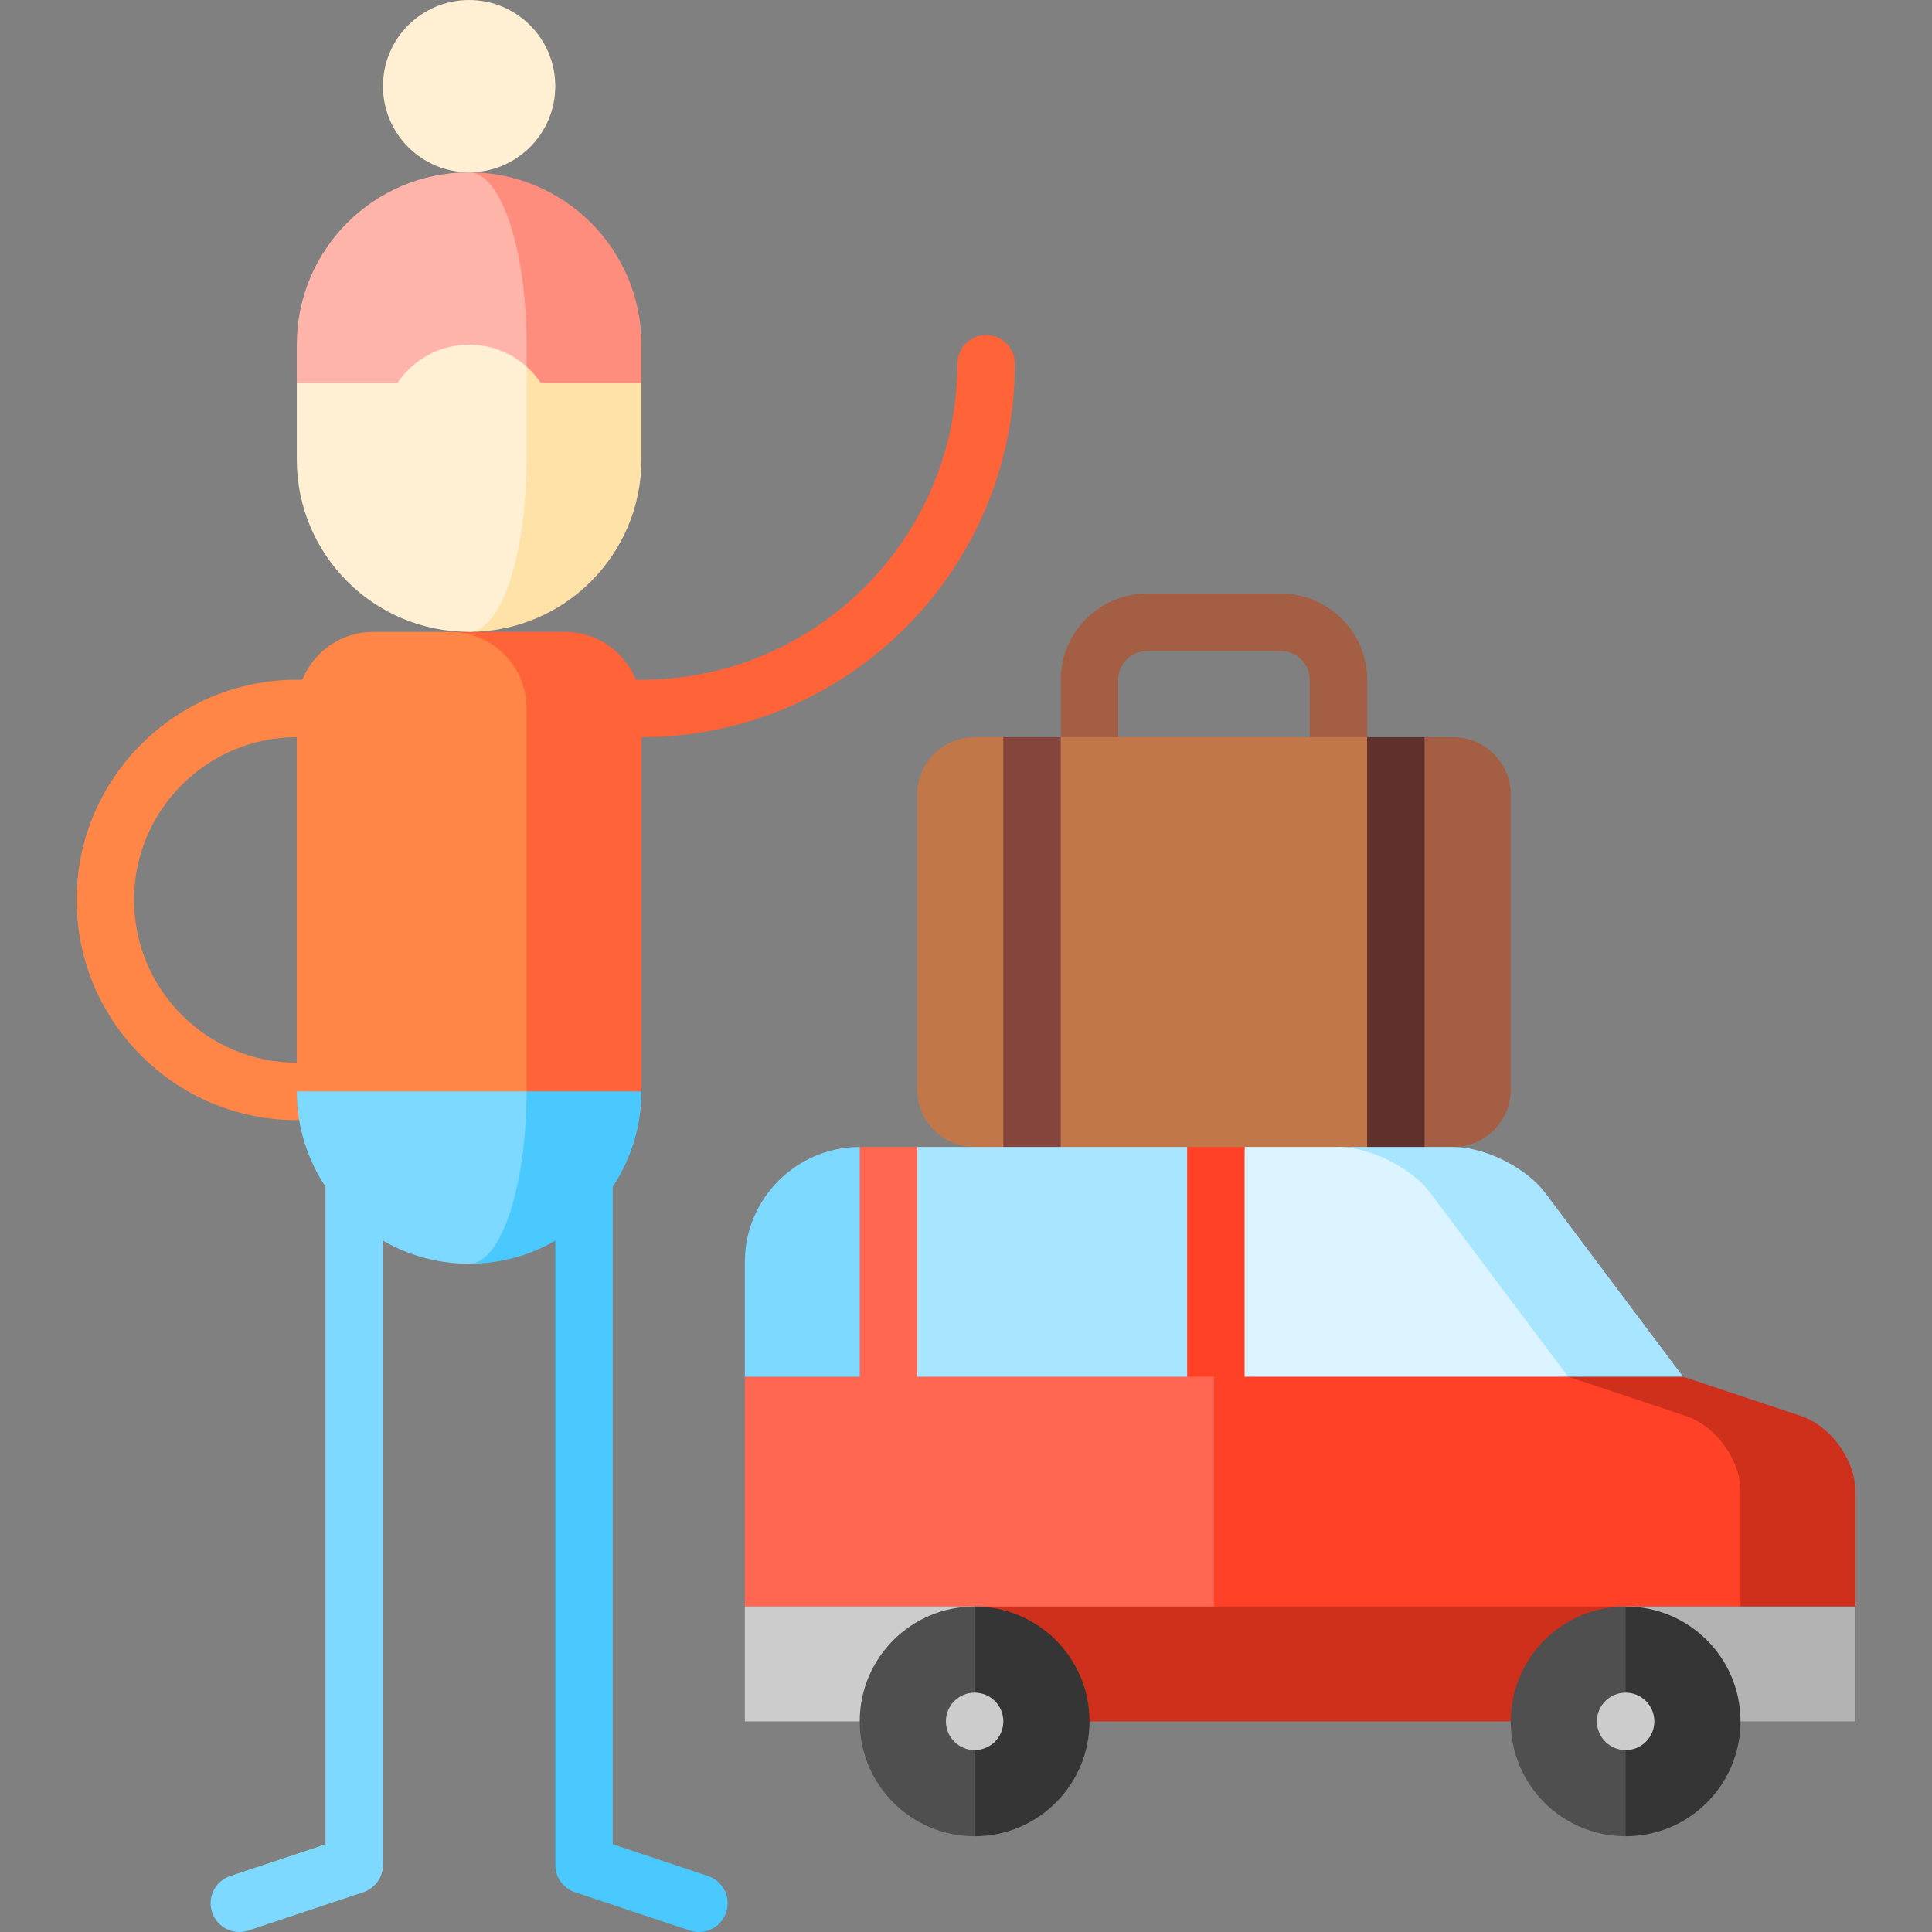 <?xml version="1.0"?>
<svg xmlns="http://www.w3.org/2000/svg" xmlns:xlink="http://www.w3.org/1999/xlink" version="1.1" id="Capa_1" x="0px" y="0px" viewBox="0 0 512 512" style="enable-background:new 0 0 512 512;" xml:space="preserve" width="512px" height="512px" class=""><rect x="0" y="0" width="512" height="512" fill="#808080" stroke="none"/><g><polygon style="fill:#CF301B" points="223.271,395.29 253.717,456.182 423.199,456.182 453.645,395.29 " data-original="#CF301B" class=""/><path style="fill:#A45E43" d="M362.307,225.808h-15.223v-45.669c0-4.197-3.414-7.612-7.611-7.612h-35.521  c-4.197,0-7.612,3.414-7.612,7.612v45.669h-15.223v-45.669c0-12.591,10.243-22.835,22.835-22.835h35.521  c12.591,0,22.834,10.243,22.834,22.835V225.808z" data-original="#A45E43" class=""/><path style="fill:#FF8646" d="M124.321,296.848H78.652c-32.177,0-58.355-26.177-58.355-58.355s26.177-58.355,58.355-58.355h45.669  v15.223H78.652c-23.783,0-43.132,19.348-43.132,43.132s19.348,43.132,43.132,43.132h45.669V296.848z" data-original="#FF8646"/><path style="fill:#FF6337" d="M261.328,88.801c-4.204,0-7.611,3.408-7.611,7.611c0,46.167-37.559,83.726-83.726,83.726h-45.669  v15.223h45.669c54.561,0,98.949-44.388,98.949-98.949C268.94,92.209,265.532,88.801,261.328,88.801z" data-original="#FF6337" class=""/><path style="fill:#7DD9FF" d="M86.264,289.237v199.515l-25.24,8.413c-3.988,1.329-6.143,5.64-4.815,9.628  c1.329,3.988,5.642,6.144,9.628,4.815l30.444-10.149c3.108-1.036,5.204-3.945,5.204-7.221V289.237H86.264z" data-original="#7DD9FF"/><g>
	<path style="fill:#49C9FF" d="M162.379,289.237v199.515l25.24,8.413c3.988,1.329,6.143,5.64,4.815,9.628   c-1.329,3.988-5.642,6.144-9.628,4.815l-30.444-10.149c-3.108-1.036-5.204-3.945-5.204-7.221V289.237H162.379z" data-original="#49C9FF"/>
	<path style="fill:#49C9FF" d="M124.321,258.791v76.115c25.222,0,45.669-20.447,45.669-45.669L124.321,258.791z" data-original="#49C9FF"/>
</g><path style="fill:#7DD9FF" d="M139.544,289.237l-15.223-30.446l-45.669,30.446c0,25.222,20.447,45.669,45.669,45.669  C132.728,334.906,139.544,314.459,139.544,289.237z" data-original="#7DD9FF"/><path style="fill:#FF6337" d="M149.693,167.453h-30.446l20.297,121.784h30.446V187.75  C169.99,176.54,160.903,167.453,149.693,167.453z" data-original="#FF6337" class=""/><path style="fill:#FF8646" d="M119.247,167.453H98.949c-11.21,0-20.297,9.087-20.297,20.297v101.487h60.892V187.75  C139.544,176.54,130.457,167.453,119.247,167.453z" data-original="#FF8646"/><circle style="fill:#FFF0D3" cx="124.321" cy="22.834" r="22.834" data-original="#FFF0D3" class="" data-old_color="#B5B4B4"/><path style="fill:#FF8D7E" d="M124.321,45.669V148.17l45.669-46.684V91.338C169.99,66.115,149.544,45.669,124.321,45.669z" data-original="#FF8D7E"/><path style="fill:#FFB4A9" d="M124.321,45.669c-25.222,0-45.669,20.447-45.669,45.669v10.149l60.892,46.684V91.338  C139.544,66.115,132.728,45.669,124.321,45.669z" data-original="#FFB4A9"/><path style="fill:#FFE2A8" d="M143.308,101.487c-1.069-1.596-2.337-3.047-3.764-4.324l-15.223,70.291  c25.222,0,45.669-20.447,45.669-45.669v-20.297H143.308z" data-original="#FFE2A8" class=""/><path style="fill:#FFF0D3" d="M139.544,121.784V97.162c-4.04-3.619-9.372-5.824-15.223-5.824c-7.917,0-14.89,4.03-18.987,10.149  H78.652v20.297c0,25.222,20.447,45.669,45.669,45.669C132.728,167.453,139.544,147.006,139.544,121.784z" data-original="#FFF0D3" class="" data-old_color="#B5B4B4"/><path style="fill:#A45E43" d="M385.143,195.362h-7.613l-25.372,54.295l17.76,54.295h15.223c8.373,0,15.223-6.85,15.223-15.223  v-78.145C400.365,202.212,393.514,195.362,385.143,195.362z" data-original="#A45E43" class=""/><path style="fill:#C27749" d="M281.117,195.362l-7.611,17.253l-7.612-17.253h-7.612c-8.372,0-15.222,6.85-15.222,15.223v78.145  c0,8.373,6.85,15.223,15.223,15.223l63.937,30.446l47.699-30.446l-7.612-108.591H281.117z" data-original="#C27749" class=""/><rect x="265.895" y="195.362" style="fill:#85453D" width="15.223" height="128.888" data-original="#85453D" class=""/><rect x="362.307" y="195.362" style="fill:#60312C" width="15.223" height="128.888" data-original="#60312C" class=""/><path style="fill:#7DD9FF" d="M197.391,334.398v30.446l76.115,30.446l-45.669-91.338  C211.092,303.952,197.391,317.653,197.391,334.398z" data-original="#7DD9FF"/><g>
	<polygon style="fill:#A8E5FF" points="314.608,303.952 352.666,395.29 227.837,395.29 243.06,303.952  " data-original="#A8E5FF"/>
	<path style="fill:#A8E5FF" d="M409.498,316.131c-5.024-6.698-15.984-12.178-24.357-12.178h-30.446v91.338l91.338-30.446   L409.498,316.131z" data-original="#A8E5FF"/>
</g><path style="fill:#DBF4FF" d="M379.052,316.131l36.535,48.714L322.22,395.29l7.611-91.338h24.864  C363.068,303.952,374.029,309.433,379.052,316.131z" data-original="#DBF4FF"/><polygon style="fill:#B3B3B3" points="430.811,395.29 430.811,456.182 491.703,456.182 491.703,425.736 " data-original="#B3B3B3" class=""/><path style="fill:#CF301B" d="M477.261,375.257l-31.227-10.413h-30.446l45.669,60.892h30.446V395.29  C491.703,386.918,485.208,377.906,477.261,375.257z" data-original="#CF301B" class=""/><path style="fill:#353535" d="M430.811,425.736l-18.268,30.446l18.268,30.446c16.815,0,30.446-13.631,30.446-30.446  S447.626,425.736,430.811,425.736z" data-original="#353535"/><path style="fill:#4F4F4F" d="M400.365,456.182c0,16.815,13.631,30.446,30.446,30.446v-60.892  C413.996,425.736,400.365,439.367,400.365,456.182z" data-original="#4F4F4F"/><polygon style="fill:#CCCCCC" points="227.837,395.29 197.391,425.736 197.391,456.182 258.283,456.182 258.283,395.29 " data-original="#CCCCCC"/><rect x="314.608" y="303.952" style="fill:#FF4128" width="15.223" height="71.041" data-original="#FF4128"/><g>
	<rect x="227.837" y="303.952" style="fill:#FF6753" width="15.223" height="71.041" data-original="#FF6753" class="active-path"/>
	<polygon style="fill:#FF6753" points="197.391,425.736 321.713,425.736 352.159,395.29 321.713,364.844 197.391,364.844  " data-original="#FF6753" class="active-path"/>
</g><path style="fill:#FF4128" d="M446.815,375.257l-31.227-10.413h-93.875v60.892h139.544V395.29  C461.257,386.918,454.762,377.906,446.815,375.257z" data-original="#FF4128"/><path style="fill:#353535" d="M258.282,425.736l-18.268,30.446l18.268,30.446c16.814,0,30.446-13.631,30.446-30.446  S275.098,425.736,258.282,425.736z" data-original="#353535"/><path style="fill:#4F4F4F" d="M227.836,456.182c0,16.814,13.631,30.446,30.446,30.446v-60.892  C241.468,425.736,227.836,439.368,227.836,456.182z" data-original="#4F4F4F"/><g>
	<circle style="fill:#CCCCCC" cx="258.283" cy="456.182" r="7.611" data-original="#CCCCCC"/>
	<circle style="fill:#CCCCCC" cx="430.811" cy="456.182" r="7.611" data-original="#CCCCCC"/>
</g></g> </svg>
